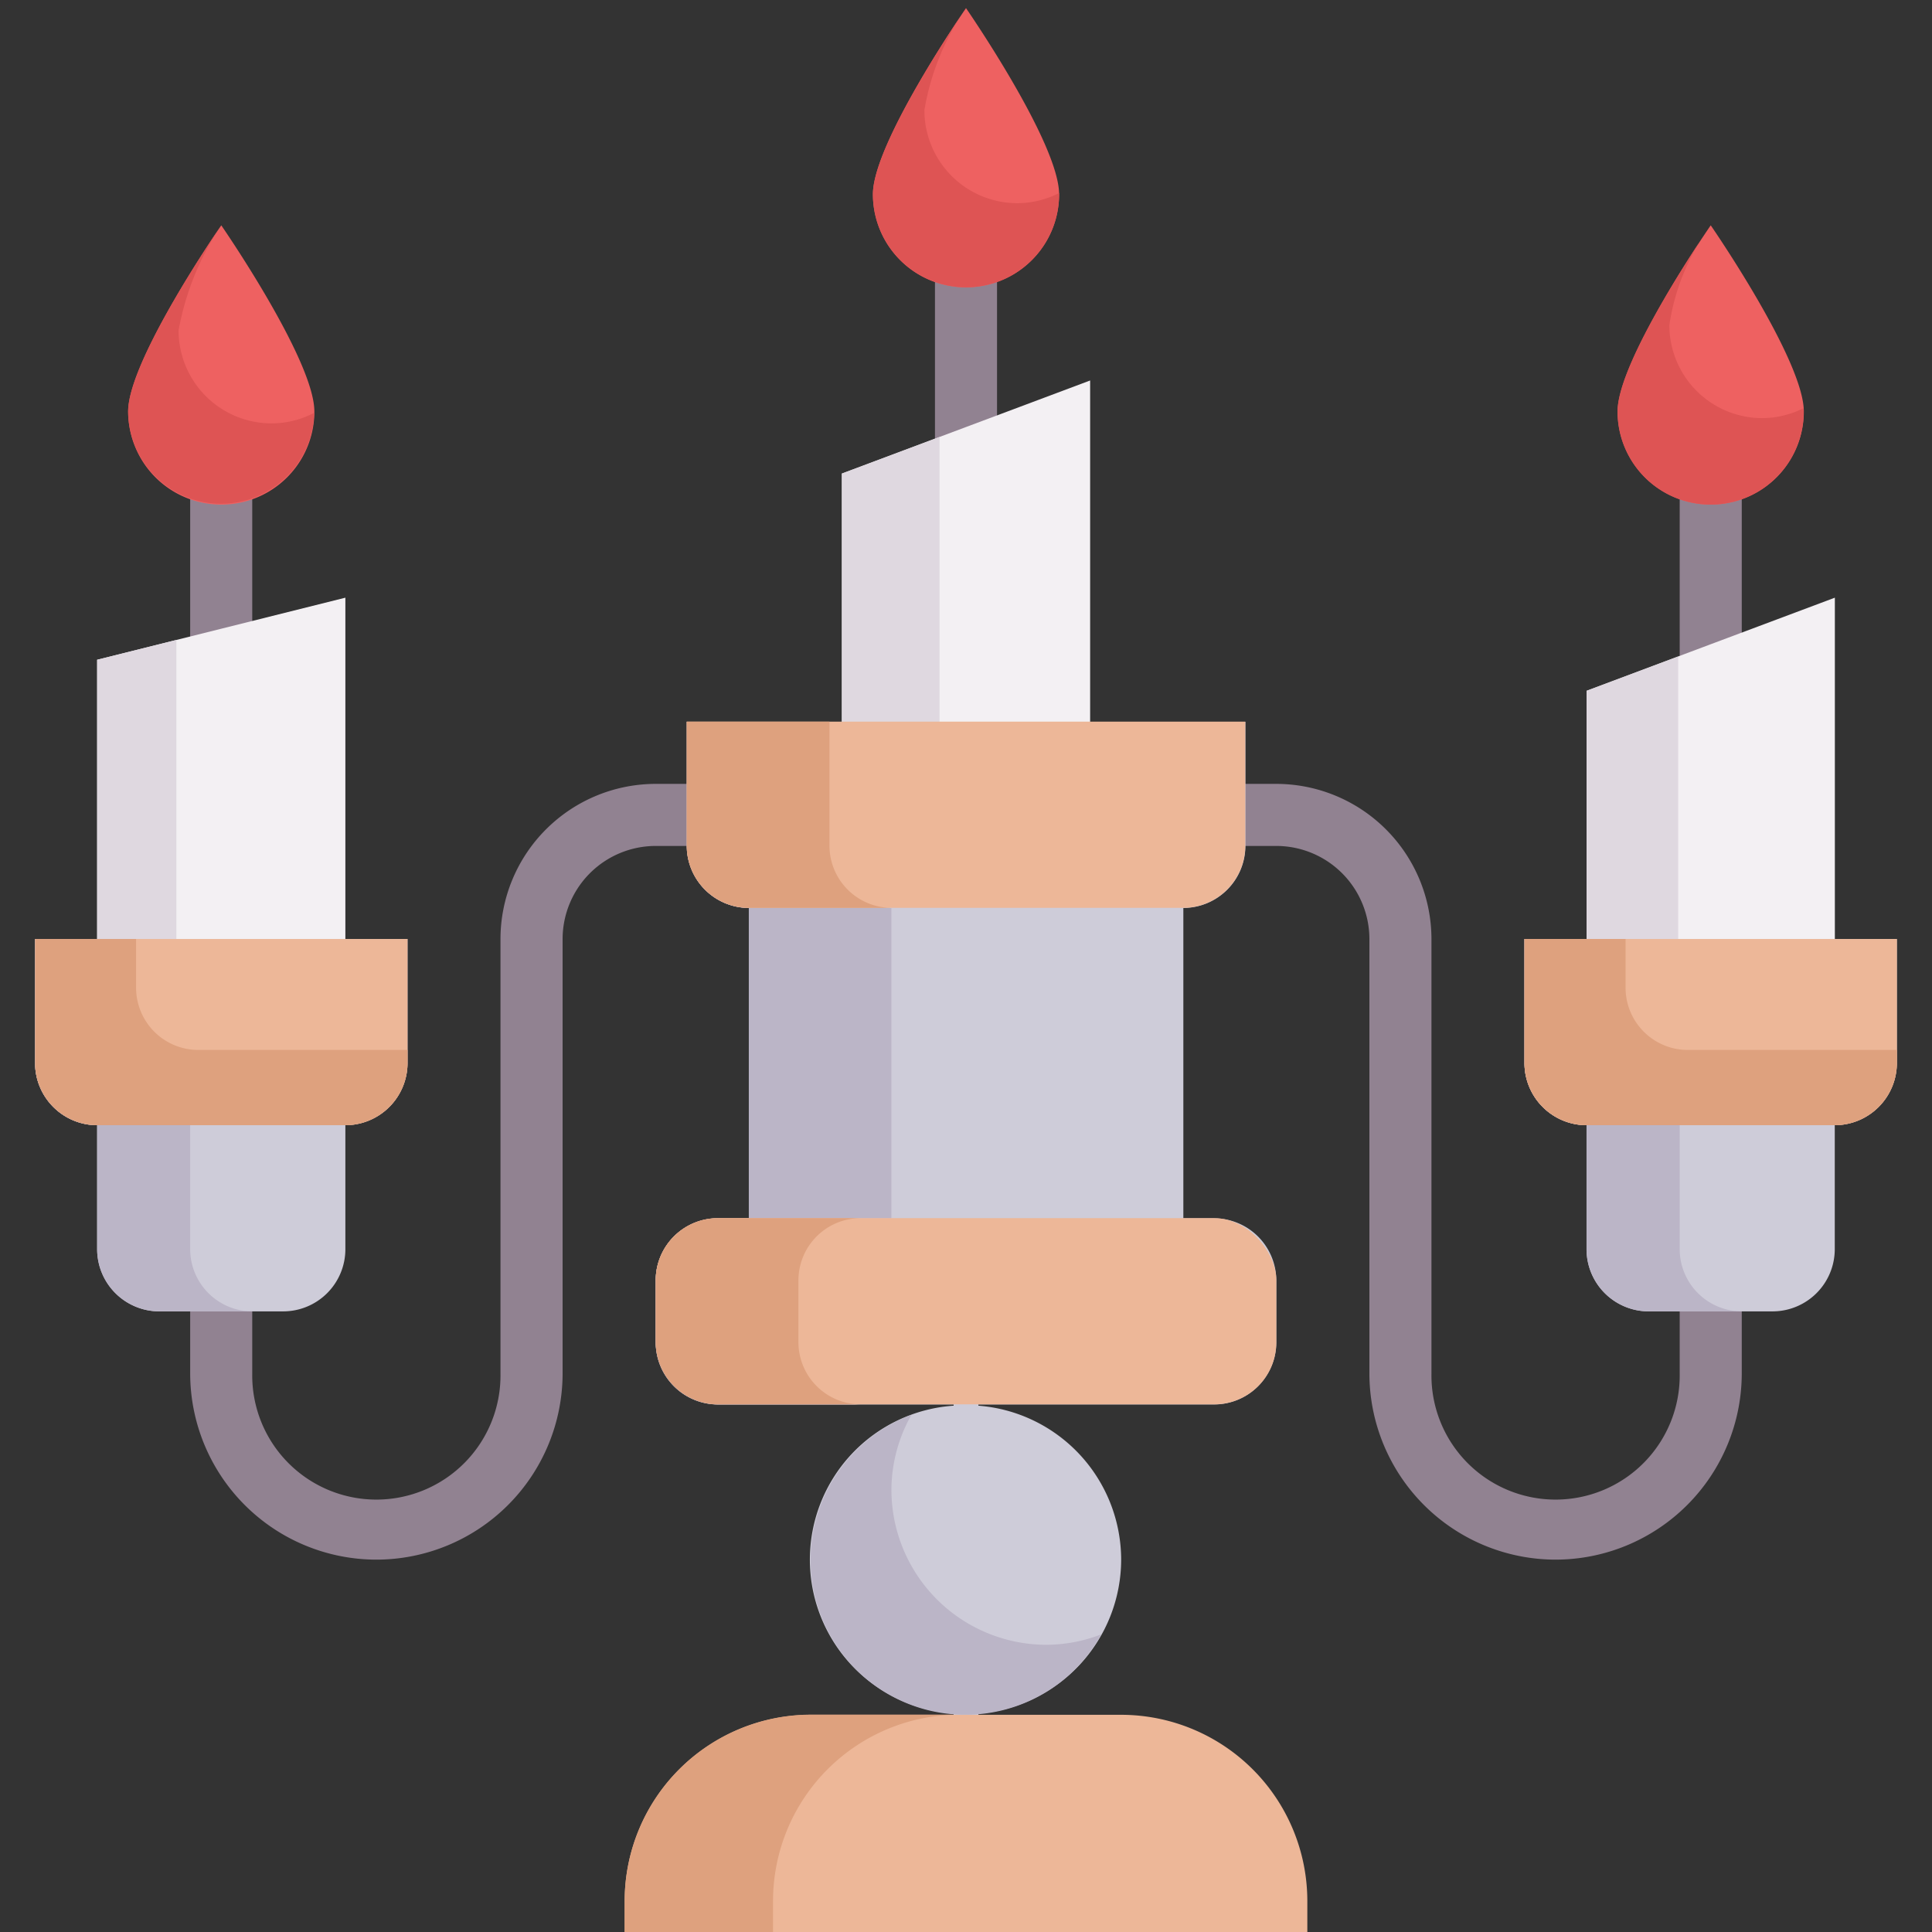 <?xml version="1.0" ?><svg data-name="Layer 1" id="Layer_1" viewBox="0 0 64 64" xmlns="http://www.w3.org/2000/svg"><rect x="0" y="0" width="64" height="64" fill="#333333" stroke="none"/><defs><style>.cls-1{fill:#ceccd9;}.cls-2{fill:#918291;}.cls-3{fill:#f3f0f3;}.cls-4{fill:#dfd8e0;}.cls-5{fill:#bbb5c7;}.cls-6{fill:#edb798;}.cls-7{fill:#dea17e;}.cls-8{fill:#ee6161;}.cls-9{fill:#de5454;}</style></defs><path class="cls-1" d="M37.14,51.665a5.125,5.125,0,0,0-4.73-5.1v-.893h-.82v.893a5.112,5.112,0,0,0,0,10.2v.893h.82v-.893A5.125,5.125,0,0,0,37.14,51.665Z"/><path class="cls-2" d="M32,16.2a1.028,1.028,0,0,1-1.028-1.028V8.492a1.028,1.028,0,1,1,2.056,0v6.681A1.028,1.028,0,0,1,32,16.2Z"/><polygon class="cls-3" points="36.112 12.604 36.112 25.967 27.888 25.967 27.888 15.687 32 14.146 36.112 12.604"/><polygon class="cls-4" points="31.124 14.474 27.888 15.687 27.888 25.967 31.124 25.967 31.124 14.474"/><path class="cls-2" d="M7.33,22.883A1.028,1.028,0,0,1,6.3,21.855V15.687a1.028,1.028,0,0,1,2.056,0v6.168A1.028,1.028,0,0,1,7.33,22.883Z"/><polygon class="cls-3" points="11.441 19.799 11.441 33.162 3.218 33.162 3.218 21.855 7.33 20.827 11.441 19.799"/><polygon class="cls-4" points="5.843 21.199 3.218 21.855 3.218 33.162 5.843 33.162 5.843 21.199"/><path class="cls-2" d="M12.469,51.665A6.174,6.174,0,0,1,6.3,45.5V42.414a1.028,1.028,0,0,1,2.056,0V45.5a4.112,4.112,0,1,0,8.223,0V31.106a5.146,5.146,0,0,1,5.14-5.139h2.056a1.028,1.028,0,0,1,0,2.056H21.721a3.087,3.087,0,0,0-3.084,3.083V45.5A6.175,6.175,0,0,1,12.469,51.665Z"/><path class="cls-2" d="M56.67,23.4a1.028,1.028,0,0,1-1.028-1.028V15.687a1.028,1.028,0,0,1,2.056,0v6.682A1.028,1.028,0,0,1,56.67,23.4Z"/><polygon class="cls-3" points="60.782 19.799 60.782 33.162 52.559 33.162 52.559 22.883 56.67 21.341 60.782 19.799"/><polygon class="cls-4" points="55.592 21.746 52.559 22.883 52.559 33.162 55.592 33.162 55.592 21.746"/><path class="cls-2" d="M51.531,51.665A6.175,6.175,0,0,1,45.363,45.5V31.106a3.087,3.087,0,0,0-3.084-3.083H40.223a1.028,1.028,0,0,1,0-2.056h2.056a5.146,5.146,0,0,1,5.14,5.139V45.5a4.112,4.112,0,1,0,8.223,0V42.414a1.028,1.028,0,0,1,2.056,0V45.5A6.174,6.174,0,0,1,51.531,51.665Z"/><path class="cls-1" d="M50.5,31.106v4.112a2.062,2.062,0,0,0,2.056,2.056v4.112a2.061,2.061,0,0,0,2.055,2.055h4.112a2.062,2.062,0,0,0,2.056-2.055V37.274a2.062,2.062,0,0,0,2.056-2.056V31.106Z"/><path class="cls-5" d="M55.642,41.386V37.274a2.062,2.062,0,0,1-2.056-2.056V31.106H50.5v4.112a2.062,2.062,0,0,0,2.056,2.056v4.112a2.061,2.061,0,0,0,2.055,2.055H57.7A2.062,2.062,0,0,1,55.642,41.386Z"/><path class="cls-1" d="M40.223,40.358H39.2V30.078a2.062,2.062,0,0,0,2.056-2.055V23.911h-18.5v4.112a2.062,2.062,0,0,0,2.056,2.055v10.28H23.777a2.062,2.062,0,0,0-2.056,2.056v2.055a2.062,2.062,0,0,0,2.056,2.056H40.223a2.062,2.062,0,0,0,2.056-2.056V42.414A2.062,2.062,0,0,0,40.223,40.358Z"/><path class="cls-5" d="M26.445,44.469V42.414A2.062,2.062,0,0,1,28.5,40.358h1.028V30.078a2.062,2.062,0,0,1-2.056-2.055V23.911H22.749v4.112a2.062,2.062,0,0,0,2.056,2.055v10.28H23.777a2.062,2.062,0,0,0-2.056,2.056v2.055a2.062,2.062,0,0,0,2.056,2.056H28.5A2.062,2.062,0,0,1,26.445,44.469Z"/><path class="cls-6" d="M62.838,31.106v4.112a2.062,2.062,0,0,1-2.056,2.056H52.559A2.062,2.062,0,0,1,50.5,35.218V31.106H62.838Z"/><path class="cls-7" d="M55.905,34.781a2.062,2.062,0,0,1-2.056-2.056V31.106H50.5v4.112a2.062,2.062,0,0,0,2.056,2.056h8.223a2.062,2.062,0,0,0,2.056-2.056v-.437Z"/><path class="cls-8" d="M59.754,13.632a3.084,3.084,0,0,1-6.168,0c0-1.707,3.084-6.168,3.084-6.168S59.754,11.925,59.754,13.632Z"/><path class="cls-9" d="M58.383,13.851A3.08,3.08,0,0,1,55.3,10.767,7.394,7.394,0,0,1,56.3,8.011c-.814,1.239-2.718,4.278-2.718,5.621a3.084,3.084,0,0,0,6.168,0c0-.033-.008-.074-.011-.109A3.059,3.059,0,0,1,58.383,13.851Z"/><path class="cls-6" d="M43.307,62.972V64H20.693V62.972a6.172,6.172,0,0,1,6.167-6.167H37.14A6.172,6.172,0,0,1,43.307,62.972Z"/><path class="cls-7" d="M31.776,56.8H26.86a6.173,6.173,0,0,0-6.167,6.168V64h4.915V62.972A6.173,6.173,0,0,1,31.776,56.8Z"/><rect class="cls-6" height="6.168" rx="2.056" width="20.559" x="21.721" y="40.353"/><path class="cls-7" d="M28.505,46.521H23.777a2.062,2.062,0,0,1-2.056-2.056V42.409a2.062,2.062,0,0,1,2.056-2.056h4.728a2.062,2.062,0,0,0-2.056,2.056v2.056A2.062,2.062,0,0,0,28.505,46.521Z"/><path class="cls-6" d="M41.251,23.906v4.112A2.062,2.062,0,0,1,39.2,30.074H24.805a2.062,2.062,0,0,1-2.056-2.056V23.906Z"/><path class="cls-7" d="M29.533,30.074H24.805a2.062,2.062,0,0,1-2.056-2.056V23.906h4.728v4.112A2.062,2.062,0,0,0,29.533,30.074Z"/><path class="cls-5" d="M34.668,54.486a5.141,5.141,0,0,1-5.139-5.139,5.074,5.074,0,0,1,.663-2.477,5.128,5.128,0,1,0,6.285,7.272A5.108,5.108,0,0,1,34.668,54.486Z"/><path class="cls-8" d="M35.084,6.436a3.084,3.084,0,0,1-6.168,0C28.916,4.73,32,.269,32,.269S35.084,4.73,35.084,6.436Z"/><path class="cls-9" d="M33.706,6.731a3.08,3.08,0,0,1-3.084-3.083,8.345,8.345,0,0,1,1.2-3.114c-.652.972-2.905,4.442-2.905,5.9a3.084,3.084,0,0,0,6.168,0c0-.012,0-.027,0-.04A3.051,3.051,0,0,1,33.706,6.731Z"/><path class="cls-1" d="M1.162,31.106v4.112a2.062,2.062,0,0,0,2.056,2.056v4.112a2.062,2.062,0,0,0,2.056,2.055H9.386a2.061,2.061,0,0,0,2.055-2.055V37.274A2.062,2.062,0,0,0,13.5,35.218V31.106Z"/><path class="cls-6" d="M13.5,31.106v4.112a2.062,2.062,0,0,1-2.056,2.056H3.218a2.062,2.062,0,0,1-2.056-2.056V31.106H13.5Z"/><path class="cls-8" d="M10.414,13.632a3.084,3.084,0,0,1-6.168,0c0-1.707,3.084-6.168,3.084-6.168S10.414,11.925,10.414,13.632Z"/><path class="cls-9" d="M9,14.025a3.08,3.08,0,0,1-3.084-3.083,9.19,9.19,0,0,1,1.36-3.4c-.386.567-3.033,4.512-3.033,6.094a3.082,3.082,0,0,0,6.163.04A3.054,3.054,0,0,1,9,14.025Z"/><path class="cls-5" d="M6.3,41.386V37.274a2.062,2.062,0,0,1-2.056-2.056V31.106H1.162v4.112a2.062,2.062,0,0,0,2.056,2.056v4.112a2.062,2.062,0,0,0,2.056,2.055H8.358A2.062,2.062,0,0,1,6.3,41.386Z"/><path class="cls-7" d="M6.564,34.781a2.062,2.062,0,0,1-2.056-2.056V31.106H1.162v4.112a2.062,2.062,0,0,0,2.056,2.056h8.223A2.062,2.062,0,0,0,13.5,35.218v-.437Z"/></svg>